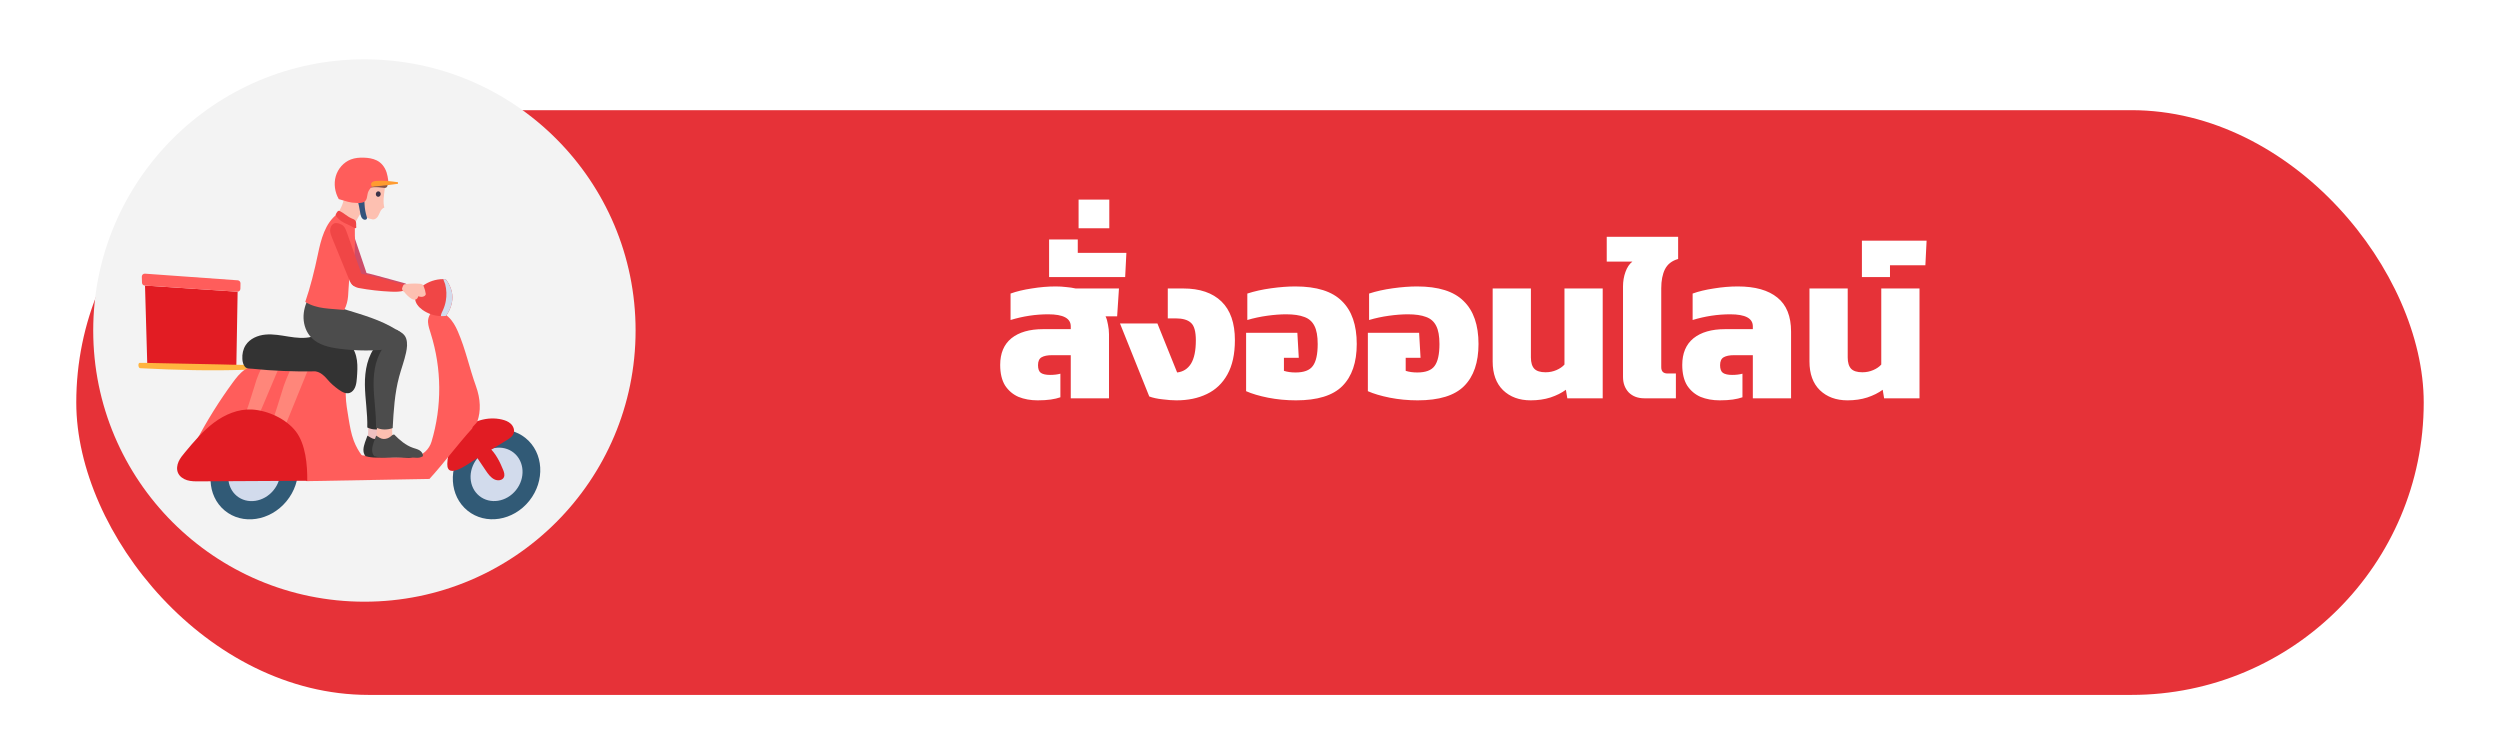 <svg xmlns:xlink="http://www.w3.org/1999/xlink" xmlns="http://www.w3.org/2000/svg" width="295" height="87" viewBox="0 0 295 87" fill="none">
<g filter="url(#filter0_di_101_177)">
<rect x="6" y="4" width="277" height="69" rx="34.5" fill="#E63238"/>
</g>
<path d="M122.438 47.24C121.606 47.24 120.854 47.104 120.182 46.832C119.526 46.544 118.998 46.096 118.598 45.488C118.214 44.864 118.022 44.056 118.022 43.064C118.022 41.688 118.462 40.64 119.342 39.92C120.238 39.2 121.486 38.84 123.086 38.84H126.35V38.504C126.35 37.56 125.462 37.088 123.686 37.088C122.198 37.088 120.718 37.312 119.246 37.76V34.64C119.95 34.384 120.782 34.184 121.742 34.04C122.718 33.88 123.662 33.8 124.574 33.8C125.006 33.8 125.414 33.824 125.798 33.872C126.198 33.904 126.574 33.96 126.926 34.04H132.038L131.822 37.328H130.454C130.582 37.584 130.678 37.912 130.742 38.312C130.822 38.696 130.862 39.072 130.862 39.44V47H126.35V41.912H124.118C123.606 41.912 123.206 41.992 122.918 42.152C122.63 42.312 122.486 42.624 122.486 43.088C122.486 43.536 122.598 43.84 122.822 44C123.062 44.16 123.422 44.24 123.902 44.24C124.366 44.24 124.774 44.192 125.126 44.096V46.88C124.806 46.992 124.43 47.08 123.998 47.144C123.566 47.208 123.046 47.24 122.438 47.24ZM123.793 32.696V28.256H127.177V29.84H132.913L132.769 32.696H123.793ZM127.273 26.936V23.552H130.897V26.936H127.273ZM138.83 47.24C138.334 47.24 137.782 47.2 137.174 47.12C136.566 47.056 136.046 46.944 135.614 46.784L132.158 38.168H136.574L138.902 43.952C139.606 43.872 140.15 43.528 140.534 42.92C140.918 42.296 141.11 41.376 141.11 40.16C141.11 39.12 140.918 38.432 140.534 38.096C140.166 37.744 139.558 37.568 138.71 37.568H137.798V34.04H139.622C141.574 34.04 143.078 34.552 144.134 35.576C145.19 36.6 145.718 38.12 145.718 40.136C145.718 41.784 145.422 43.136 144.83 44.192C144.254 45.232 143.446 46 142.406 46.496C141.382 46.992 140.19 47.24 138.83 47.24ZM152.92 47.24C151.784 47.24 150.688 47.136 149.632 46.928C148.592 46.72 147.728 46.464 147.04 46.16V39.272H153.088L153.256 42.224H151.504V43.76C151.904 43.888 152.36 43.952 152.872 43.952C153.864 43.952 154.544 43.696 154.912 43.184C155.296 42.672 155.488 41.808 155.488 40.592C155.488 39.664 155.36 38.952 155.104 38.456C154.848 37.944 154.448 37.592 153.904 37.4C153.36 37.192 152.648 37.088 151.768 37.088C151.096 37.088 150.352 37.144 149.536 37.256C148.72 37.368 147.936 37.536 147.184 37.76V34.64C148.016 34.368 148.952 34.16 149.992 34.016C151.032 33.872 151.984 33.8 152.848 33.8C155.36 33.8 157.192 34.376 158.344 35.528C159.512 36.664 160.096 38.352 160.096 40.592C160.096 42.768 159.528 44.424 158.392 45.56C157.272 46.68 155.448 47.24 152.92 47.24ZM167.288 47.24C166.152 47.24 165.056 47.136 164 46.928C162.96 46.72 162.096 46.464 161.408 46.16V39.272H167.456L167.624 42.224H165.872V43.76C166.272 43.888 166.728 43.952 167.24 43.952C168.232 43.952 168.912 43.696 169.28 43.184C169.664 42.672 169.856 41.808 169.856 40.592C169.856 39.664 169.728 38.952 169.472 38.456C169.216 37.944 168.816 37.592 168.272 37.4C167.728 37.192 167.016 37.088 166.136 37.088C165.464 37.088 164.72 37.144 163.904 37.256C163.088 37.368 162.304 37.536 161.552 37.76V34.64C162.384 34.368 163.32 34.16 164.36 34.016C165.4 33.872 166.352 33.8 167.216 33.8C169.728 33.8 171.56 34.376 172.712 35.528C173.88 36.664 174.464 38.352 174.464 40.592C174.464 42.768 173.896 44.424 172.76 45.56C171.64 46.68 169.816 47.24 167.288 47.24ZM180.623 47.24C179.279 47.24 178.191 46.84 177.359 46.04C176.543 45.24 176.135 44.112 176.135 42.656V34.04H180.647V42.176C180.647 42.784 180.783 43.232 181.055 43.52C181.327 43.792 181.767 43.928 182.375 43.928C182.839 43.928 183.271 43.84 183.671 43.664C184.071 43.488 184.383 43.272 184.607 43.016V34.04H189.119V47H184.943L184.775 45.992C184.279 46.36 183.671 46.664 182.951 46.904C182.247 47.128 181.471 47.24 180.623 47.24ZM194.035 47C193.267 47 192.651 46.768 192.187 46.304C191.739 45.824 191.515 45.216 191.515 44.48V33.8C191.515 33.192 191.611 32.624 191.803 32.096C191.995 31.552 192.267 31.144 192.619 30.872H189.595V27.944H198.019V30.56C197.283 30.768 196.763 31.176 196.459 31.784C196.171 32.376 196.027 33.12 196.027 34.016V43.328C196.027 43.824 196.275 44.072 196.771 44.072H197.755V47H194.035ZM202.922 47.24C202.09 47.24 201.338 47.104 200.666 46.832C200.01 46.544 199.482 46.096 199.082 45.488C198.698 44.864 198.506 44.056 198.506 43.064C198.506 41.688 198.946 40.64 199.826 39.92C200.722 39.2 201.97 38.84 203.57 38.84H206.834V38.504C206.834 37.56 205.946 37.088 204.17 37.088C202.682 37.088 201.202 37.312 199.73 37.76V34.64C200.434 34.384 201.266 34.184 202.226 34.04C203.202 33.88 204.146 33.8 205.058 33.8C207.106 33.8 208.666 34.24 209.738 35.12C210.81 35.984 211.346 37.32 211.346 39.128V47H206.834V41.912H204.602C204.09 41.912 203.69 41.992 203.402 42.152C203.114 42.312 202.97 42.624 202.97 43.088C202.97 43.536 203.082 43.84 203.306 44C203.546 44.16 203.906 44.24 204.386 44.24C204.85 44.24 205.258 44.192 205.61 44.096V46.88C205.29 46.992 204.914 47.08 204.482 47.144C204.05 47.208 203.53 47.24 202.922 47.24ZM218.006 47.24C216.662 47.24 215.574 46.84 214.742 46.04C213.926 45.24 213.518 44.112 213.518 42.656V34.04H218.03V42.176C218.03 42.784 218.166 43.232 218.438 43.52C218.71 43.792 219.15 43.928 219.758 43.928C220.222 43.928 220.654 43.84 221.054 43.664C221.454 43.488 221.766 43.272 221.99 43.016V34.04H226.502V47H222.326L222.158 45.992C221.662 46.36 221.054 46.664 220.334 46.904C219.63 47.128 218.854 47.24 218.006 47.24ZM219.706 32.696V28.4H227.338L227.194 31.304H223.018V32.696H219.706Z" fill="white"/>
<circle cx="43" cy="39" r="32" fill="#F3F3F3"/>
<g filter="url(#filter1_d_101_177)">
<path d="M17.111 31.7L17.376 40.933L27.888 41.254L28.04 32.423L17.111 31.7Z" fill="#E21C23"/>
<path d="M28.053 31.077L17.105 30.292C17.057 30.289 17.008 30.295 16.963 30.312C16.917 30.328 16.875 30.355 16.84 30.388C16.805 30.422 16.778 30.463 16.759 30.508C16.741 30.553 16.732 30.602 16.734 30.651L16.755 31.359C16.758 31.446 16.792 31.529 16.852 31.592C16.912 31.654 16.993 31.692 17.079 31.698L27.996 32.42C28.043 32.423 28.09 32.416 28.134 32.401C28.178 32.385 28.219 32.361 28.254 32.329C28.288 32.297 28.316 32.258 28.335 32.215C28.355 32.172 28.365 32.125 28.366 32.078L28.378 31.431C28.379 31.341 28.346 31.255 28.286 31.189C28.226 31.122 28.142 31.082 28.053 31.077V31.077Z" fill="#FF5D5B"/>
<path d="M16.95 40.816C16.799 40.813 16.644 40.809 16.493 40.814C16.251 40.819 16.298 41.436 16.541 41.448C20.795 41.667 24.802 41.775 28.968 41.634C29.175 41.626 29.748 41.541 29.607 41.186C29.515 40.956 29.056 41.059 28.864 41.059C27.912 41.059 26.958 41.02 26.006 41.001L20.234 40.883L16.95 40.816Z" fill="#FFB43F"/>
<path d="M23.172 50.02C24.429 47.626 25.861 45.331 27.457 43.151C27.871 42.584 28.31 42.015 28.889 41.619C29.902 40.926 31.203 40.856 32.428 40.881C35.439 40.942 38.424 41.436 41.384 41.996C40.452 43.573 40.833 45.573 41.133 47.383C41.281 48.273 41.431 49.169 41.747 50.012C42.23 51.29 43.076 52.397 44.179 53.194C38.074 53.376 32.008 53.201 26.015 52.026C25.455 51.916 24.887 51.794 24.386 51.519C23.885 51.244 23.286 50.583 23.172 50.02Z" fill="#FF5D5B"/>
<path d="M28.095 48.353C28.778 48.525 29.508 48.183 29.991 47.667C30.474 47.151 30.759 46.484 31.035 45.832C31.461 44.823 31.887 43.815 32.313 42.806L33.18 40.757C33.273 40.536 33.369 40.295 33.309 40.063C33.047 39.052 31.968 39.748 31.619 40.191C31.015 40.959 30.603 41.892 30.268 42.804C30.075 43.328 28.648 48.492 28.095 48.353Z" fill="#FF867A"/>
<path d="M30.929 50.243C31.601 50.492 32.351 50.114 32.868 49.506C33.386 48.898 33.717 48.094 34.037 47.307C34.532 46.091 35.027 44.874 35.522 43.658L36.529 41.183C36.638 40.917 36.749 40.626 36.705 40.337C36.512 39.078 35.389 39.871 35.011 40.398C34.354 41.309 33.88 42.433 33.482 43.536C33.252 44.172 31.473 50.445 30.929 50.243Z" fill="#FF867A"/>
<path d="M29.76 41.512C29.42 41.485 29.104 41.519 28.897 41.27C28.691 41.022 28.617 40.688 28.598 40.364C28.563 39.795 28.68 39.208 28.988 38.73C29.486 37.957 30.419 37.562 31.331 37.48C32.243 37.398 33.155 37.577 34.059 37.72C34.964 37.863 35.899 37.969 36.785 37.739C37.521 37.547 38.527 37.657 39.281 37.747C40.035 37.836 40.791 38.12 41.314 38.673C41.785 39.172 42.03 39.852 42.121 40.533C42.213 41.215 42.163 41.906 42.113 42.592C42.067 43.21 41.974 43.915 41.464 44.262C40.978 44.594 40.403 44.299 39.929 43.95C39.455 43.601 39.019 43.234 38.642 42.78C38.266 42.326 37.792 41.898 37.21 41.82C34.723 41.867 32.235 41.765 29.76 41.512V41.512Z" fill="#333333"/>
<path d="M33.801 57.151C35.739 54.804 35.611 51.483 33.517 49.732C31.423 47.981 28.154 48.464 26.217 50.811C24.279 53.157 24.406 56.479 26.5 58.23C28.595 59.981 31.863 59.498 33.801 57.151Z" fill="#315A76"/>
<path d="M32.263 55.865C33.414 54.47 33.339 52.496 32.094 51.455C30.849 50.414 28.906 50.702 27.755 52.096C26.603 53.491 26.679 55.466 27.924 56.506C29.168 57.547 31.111 57.26 32.263 55.865Z" fill="#D2DBEC"/>
<path d="M62.453 57.101C64.345 54.736 64.151 51.42 62.019 49.693C59.888 47.966 56.626 48.483 54.734 50.847C52.842 53.211 53.036 56.528 55.168 58.255C57.3 59.982 60.561 59.465 62.453 57.101Z" fill="#315A76"/>
<path d="M60.888 55.833C62.013 54.428 61.897 52.456 60.63 51.43C59.363 50.403 57.424 50.71 56.3 52.116C55.175 53.521 55.291 55.492 56.558 56.519C57.825 57.546 59.764 57.239 60.888 55.833Z" fill="#D2DBEC"/>
<path d="M59.381 53.469C59.49 53.745 59.584 54.063 59.454 54.329C59.27 54.704 58.733 54.753 58.357 54.576C57.895 54.359 57.586 53.915 57.299 53.49L56.344 52.074C56.181 51.832 56.014 51.581 55.959 51.293C55.747 50.193 57.184 50.332 57.737 50.818C58.479 51.469 59.023 52.568 59.381 53.469Z" fill="#E11C23"/>
<path d="M56.093 52.204L59.772 49.957C60.122 49.744 60.497 49.498 60.62 49.106C60.74 48.724 60.572 48.294 60.285 48.017C59.998 47.74 59.609 47.594 59.221 47.503C57.544 47.107 55.693 47.669 54.461 48.879C53.456 49.868 52.806 51.326 52.78 52.746C52.746 54.677 55.359 52.652 56.093 52.204Z" fill="#E11C23"/>
<path d="M36.169 54.776L50.675 54.515C52.448 52.567 53.942 50.519 55.713 48.566C55.79 48.204 56.209 48.05 56.334 47.699C56.748 46.532 56.718 45.103 56.163 43.566C55.375 41.386 54.952 39.248 54.026 37.111C53.753 36.481 53.411 35.866 52.91 35.4C52.409 34.933 51.726 34.63 51.047 34.708C50.711 35.025 50.478 35.544 50.506 36.009C50.534 36.474 50.689 36.915 50.829 37.357C52.134 41.508 52.164 45.959 50.917 50.127C50.65 51.013 49.858 51.787 48.944 51.874C44.662 52.28 40.019 51.189 35.617 51.293C35.47 52.131 35.675 54.084 36.169 54.776Z" fill="#FF5D5B"/>
<path d="M53.386 33.079C53.386 33.856 53.089 34.66 52.622 35.278C52.424 35.302 52.224 35.31 52.024 35.302C51.24 35.273 50.482 35.015 49.842 34.557C49.392 34.232 48.989 33.757 48.976 33.2C48.962 32.627 49.362 32.126 49.813 31.778C50.531 31.23 51.408 30.934 52.309 30.936C52.405 30.936 52.501 30.94 52.597 30.948C53.069 31.564 53.385 32.304 53.386 33.079Z" fill="#F04646"/>
<path d="M29.739 46.324C28.121 46.232 26.533 46.908 25.234 47.881C23.934 48.855 22.879 50.116 21.837 51.364C21.549 51.709 21.258 52.059 21.073 52.47C20.889 52.882 20.823 53.365 20.996 53.78C21.183 54.225 21.617 54.525 22.079 54.665C22.541 54.805 23.027 54.802 23.508 54.799L36.256 54.731C36.28 52.85 36.058 50.41 34.917 48.919C33.776 47.428 31.605 46.431 29.739 46.324Z" fill="#E11C23"/>
<path d="M53.386 33.079C53.386 33.856 53.089 34.66 52.622 35.278C52.424 35.302 52.224 35.31 52.024 35.302C52.024 35.287 52.024 35.271 52.024 35.257C52.05 35.023 52.167 34.812 52.266 34.599C52.425 34.252 52.539 33.886 52.606 33.509C52.722 32.853 52.696 32.179 52.53 31.534C52.492 31.387 52.359 31.142 52.306 30.936C52.403 30.936 52.498 30.94 52.594 30.948C53.069 31.564 53.385 32.304 53.386 33.079Z" fill="#D2DBEC"/>
<path d="M44.518 30.535L46.756 31.146L47.644 31.389C47.747 31.41 47.845 31.45 47.935 31.505C47.98 31.533 48.017 31.572 48.043 31.618C48.069 31.664 48.083 31.716 48.084 31.769C48.075 31.941 47.893 32.044 47.73 32.097C47.225 32.261 46.683 32.253 46.153 32.231C44.887 32.177 43.626 32.033 42.379 31.802C42.155 31.76 41.785 31.59 41.637 31.414C41.468 31.213 41.605 31.021 41.719 30.785C41.833 30.57 41.984 30.379 42.166 30.219C42.324 30.075 42.483 30.096 42.686 30.123C43.307 30.204 43.914 30.37 44.518 30.535Z" fill="#CE4C68"/>
<path d="M40.209 24.357C39.901 24.502 39.743 24.846 39.743 25.17C39.743 25.495 39.861 25.808 39.98 26.112L41.986 31.214C42.094 31.453 42.29 31.699 42.555 31.748C42.82 31.798 43.031 31.698 43.186 31.489C43.341 31.281 43.389 31.011 43.367 30.755C43.346 30.499 43.264 30.252 43.181 30.007L41.644 25.458C41.551 25.181 41.453 24.896 41.256 24.673C41.06 24.449 40.484 24.227 40.209 24.357Z" fill="#CE4C68"/>
<path d="M43.462 48.305C43.455 48.775 43.432 49.244 43.393 49.711C44.019 49.86 44.668 49.884 45.304 49.781C45.261 49.323 45.244 48.844 45.245 48.382C44.672 48.388 44.033 48.357 43.462 48.305Z" fill="#EEC0C0"/>
<path d="M45.737 36.898C46.255 37.15 46.737 37.428 46.907 37.96C47.078 38.493 47.007 39.072 46.888 39.619C46.681 40.579 46.328 41.501 46.073 42.449C45.544 44.41 45.422 46.483 45.311 48.514C44.681 48.742 43.937 48.747 43.339 48.442C43.386 46.762 43.077 45.092 43.058 43.41C43.039 41.729 43.358 39.95 44.465 38.691C44.909 38.187 45.354 37.449 45.737 36.898Z" fill="#333333"/>
<path d="M48.878 51.828C48.913 51.55 48.719 51.288 48.482 51.142C48.246 50.996 47.968 50.934 47.706 50.845C46.848 50.549 46.127 49.928 45.492 49.278C45.333 49.255 45.203 49.394 45.081 49.498C44.837 49.707 44.522 49.814 44.202 49.798C43.885 49.781 43.642 49.551 43.361 49.405C43.28 49.666 43.145 49.95 43.065 50.21C42.981 50.48 42.896 50.754 42.884 51.036C42.872 51.319 42.942 51.616 43.132 51.825C43.97 52.078 44.847 51.992 45.719 51.958C46.535 51.927 47.352 51.982 48.167 52.019C48.418 52.035 48.668 51.967 48.878 51.828V51.828Z" fill="#333333"/>
<path d="M44.486 48.305C44.48 48.775 44.457 49.244 44.418 49.711C45.044 49.86 45.693 49.884 46.329 49.781C46.285 49.323 46.269 48.844 46.27 48.382C45.697 48.388 45.058 48.357 44.486 48.305Z" fill="#FDC0B1"/>
<path d="M43.965 23.889C44.192 23.928 44.416 23.779 44.552 23.592C44.689 23.404 44.763 23.18 44.868 22.974C44.974 22.768 45.127 22.567 45.348 22.497C45.168 21.778 45.313 21.024 45.4 20.288C45.486 19.552 45.495 18.753 45.092 18.132C44.858 17.771 44.499 17.503 44.109 17.323C43.719 17.142 43.297 17.044 42.876 16.968C42.04 16.819 41.117 17.207 40.651 17.921C40.438 18.239 40.28 18.591 40.185 18.962C40.092 19.321 40.011 19.691 40.05 20.056C40.113 20.671 40.472 21.386 40.884 21.843C41.724 22.778 42.73 23.68 43.965 23.889Z" fill="#FDC0B1"/>
<path d="M44.922 20.937C44.899 21.115 44.753 21.242 44.595 21.221C44.437 21.201 44.327 21.04 44.35 20.863C44.373 20.685 44.519 20.558 44.677 20.578C44.835 20.598 44.945 20.759 44.922 20.937Z" fill="#3B3348"/>
<path d="M40.688 20.946C40.581 21.832 40.242 22.672 39.705 23.382C39.877 23.766 40.22 24.018 40.613 24.16C41.006 24.303 41.426 24.403 41.757 24.659C42.02 24.073 42.328 23.509 42.676 22.97C42.1 22.214 41.486 21.457 40.688 20.946Z" fill="#FDC0B1"/>
<path d="M44.471 30.717L46.739 31.333L47.636 31.574C47.74 31.596 47.84 31.636 47.931 31.691C47.977 31.719 48.014 31.757 48.04 31.804C48.067 31.85 48.081 31.902 48.082 31.955C48.074 32.127 47.889 32.23 47.725 32.282C47.213 32.446 46.664 32.438 46.127 32.416C44.845 32.359 43.569 32.214 42.307 31.981C42.078 31.939 41.704 31.768 41.554 31.593C41.383 31.392 41.522 31.2 41.637 30.963C41.752 30.748 41.905 30.556 42.089 30.396C42.249 30.252 42.41 30.273 42.615 30.3C43.245 30.385 43.859 30.552 44.471 30.717Z" fill="#F04646"/>
<path d="M47.729 31.547C48.33 31.455 48.941 31.434 49.547 31.485C49.65 31.485 49.75 31.513 49.837 31.567C49.925 31.631 49.976 31.738 50.019 31.844C50.126 32.11 50.2 32.388 50.238 32.672C50.264 32.855 50.045 32.98 49.881 33.015C49.716 33.05 49.547 33.015 49.384 32.974C48.879 32.85 48.38 32.694 47.887 32.521C47.732 32.469 47.569 32.4 47.495 32.243C47.47 32.183 47.457 32.119 47.458 32.054C47.459 31.988 47.473 31.924 47.499 31.865C47.548 31.746 47.612 31.566 47.729 31.547Z" fill="#FDC0B1"/>
<path d="M36.423 33.155C36.028 33.887 35.791 34.717 35.819 35.55C35.847 36.383 36.152 37.219 36.725 37.823C37.565 38.708 38.84 38.995 40.046 39.151C42.121 39.421 44.222 39.423 46.298 39.158C46.571 39.123 46.867 38.993 47.116 38.877C47.365 38.76 47.586 38.554 47.659 38.287C47.738 37.995 47.628 37.677 47.44 37.441C47.251 37.206 46.994 37.038 46.738 36.881C44.83 35.717 42.898 35.186 40.496 34.446C39.153 34.031 37.748 33.479 36.423 33.155Z" fill="#4C4C4C"/>
<path d="M39.802 23.248C40.376 23.777 41.107 24.271 41.872 24.4C41.851 25.915 41.966 27.341 41.74 28.84C41.619 29.645 41.27 30.412 41.187 31.221C41.055 32.506 41.212 33.428 40.618 34.573C39 34.401 37.401 34.493 36.022 33.624C36.622 31.897 37.131 29.829 37.504 28.039C37.878 26.249 38.351 24.35 39.802 23.248Z" fill="#FF5D5B"/>
<path d="M46.763 36.898C47.28 37.15 47.762 37.428 47.932 37.96C48.102 38.493 48.032 39.072 47.913 39.619C47.706 40.579 47.353 41.501 47.098 42.449C46.569 44.41 46.446 46.483 46.336 48.514C45.706 48.742 44.961 48.747 44.364 48.442C44.41 46.762 44.102 45.092 44.083 43.41C44.064 41.729 44.383 39.95 45.49 38.691C45.934 38.187 46.379 37.449 46.763 36.898Z" fill="#4C4C4C"/>
<path d="M49.905 51.828C49.94 51.55 49.746 51.288 49.509 51.142C49.272 50.996 48.995 50.934 48.733 50.845C47.876 50.549 47.154 49.928 46.519 49.278C46.361 49.255 46.231 49.394 46.109 49.498C45.864 49.707 45.55 49.814 45.229 49.798C44.913 49.781 44.679 49.576 44.388 49.405C44.307 49.666 44.173 49.95 44.093 50.21C44.008 50.48 43.924 50.754 43.912 51.036C43.9 51.319 43.97 51.616 44.16 51.825C44.998 52.078 45.875 51.992 46.747 51.958C47.563 51.927 48.379 51.982 49.195 52.019C49.446 52.034 49.695 51.967 49.905 51.828V51.828Z" fill="#4C4C4C"/>
<path d="M42.51 23.146C42.531 23.299 42.571 23.448 42.629 23.59C42.688 23.732 42.799 23.847 42.939 23.911C43.078 23.966 43.276 23.917 43.306 23.77C43.312 23.707 43.303 23.643 43.279 23.585C43.132 23.119 43.045 22.637 43.02 22.149C43.019 21.983 43.002 21.818 42.968 21.655C42.917 21.443 42.773 21.23 42.543 21.197C42.353 21.17 42.211 21.265 42.206 21.461C42.2 21.725 42.305 22.029 42.352 22.288C42.405 22.575 42.457 22.86 42.51 23.146Z" fill="#34537C"/>
<path d="M48.767 33.344C48.629 33.301 48.5 33.232 48.388 33.14C48.019 32.863 47.709 32.514 47.477 32.114C47.465 32.097 47.458 32.075 47.458 32.054C47.464 32.01 47.519 31.994 47.562 31.99C47.967 31.96 48.371 32.055 48.721 32.263C48.98 32.415 49.451 32.732 49.316 33.082C49.227 33.316 49.005 33.407 48.767 33.344Z" fill="#FDC0B1"/>
<path d="M39.441 24.357C39.121 24.502 38.958 24.846 38.955 25.17C38.951 25.495 39.077 25.808 39.202 26.112L41.293 31.214C41.405 31.453 41.61 31.699 41.889 31.748C42.012 31.774 42.14 31.763 42.257 31.717C42.374 31.671 42.475 31.591 42.548 31.488C42.711 31.28 42.759 31.009 42.737 30.753C42.714 30.498 42.628 30.25 42.542 30.006C42.008 28.49 41.473 26.974 40.938 25.458C40.84 25.182 40.738 24.897 40.533 24.673C40.328 24.449 39.729 24.227 39.441 24.357Z" fill="#F04646"/>
<path d="M45.159 20.153C45.31 20.178 45.479 20.206 45.602 20.113C45.747 20.005 45.748 19.788 45.717 19.609C45.562 18.707 44.938 17.914 44.127 17.498C43.317 17.081 42.344 17.029 41.471 17.284C41.087 17.398 40.709 17.576 40.436 17.87C40.074 18.262 39.934 18.817 39.918 19.351C39.904 19.91 40.01 20.465 40.229 20.978C40.306 21.159 40.416 21.35 40.603 21.408C40.671 21.424 40.741 21.425 40.81 21.413C40.878 21.401 40.944 21.375 41.002 21.337C41.119 21.261 41.228 21.174 41.328 21.077C41.713 20.739 42.165 20.488 42.655 20.342C42.903 20.267 43.154 20.255 43.405 20.201C43.647 20.141 43.895 20.103 44.145 20.088C44.484 20.076 44.824 20.098 45.159 20.153Z" fill="#88554A"/>
<path d="M45.614 18.334C45.707 18.642 45.772 18.958 45.81 19.277C45.824 19.4 45.79 19.524 45.717 19.623C45.643 19.722 45.535 19.79 45.414 19.811C45.13 19.863 43.96 19.88 43.782 20.116C43.515 20.471 43.415 20.598 43.348 21.038C43.313 21.262 43.28 21.501 43.136 21.676C42.916 21.941 42.525 21.964 42.181 21.953C41.142 21.92 40.981 21.766 39.976 21.496C39.513 20.694 39.365 19.691 39.62 18.8C39.875 17.909 40.547 17.138 41.409 16.812C41.896 16.628 42.426 16.586 42.947 16.604C43.467 16.622 43.986 16.7 44.451 16.927C44.992 17.19 45.391 17.68 45.614 18.332V18.334Z" fill="#FF5D5B"/>
<path d="M43.927 20.026C45.299 19.899 46.125 19.818 46.961 19.688C46.97 19.626 46.97 19.563 46.961 19.502C46.116 19.389 45.263 19.275 44.413 19.35C44.291 19.356 44.17 19.38 44.055 19.422C43.999 19.442 43.948 19.473 43.904 19.513C43.86 19.553 43.825 19.602 43.8 19.656C43.755 19.764 43.827 19.959 43.927 20.026Z" fill="#FF9B30"/>
<path d="M39.596 23.368C39.644 23.225 39.718 23.093 39.813 22.977C39.847 22.928 39.897 22.892 39.955 22.876C40.008 22.872 40.061 22.884 40.107 22.911C40.594 23.144 40.986 23.557 41.483 23.768C41.643 23.835 41.822 23.888 41.926 24.028C42.009 24.139 42.03 24.288 42.03 24.426C42.03 24.564 42.02 24.708 42.046 24.843C42.035 24.87 42.015 24.894 41.989 24.909C41.964 24.925 41.934 24.932 41.904 24.929C41.844 24.914 41.787 24.888 41.737 24.852C41.364 24.623 40.952 24.474 40.567 24.269C40.181 24.064 39.797 23.766 39.596 23.368Z" fill="#F04646"/>
</g>
<defs>
<filter id="filter0_di_101_177" x="0" y="0" width="295" height="87" filterUnits="userSpaceOnUse" color-interpolation-filters="sRGB">
<feFlood flood-opacity="0" result="BackgroundImageFix"/>
<feColorMatrix in="SourceAlpha" type="matrix" values="0 0 0 0 0 0 0 0 0 0 0 0 0 0 0 0 0 0 127 0" result="hardAlpha"/>
<feMorphology radius="2" operator="dilate" in="SourceAlpha" result="effect1_dropShadow_101_177"/>
<feOffset dx="3" dy="5"/>
<feGaussianBlur stdDeviation="3.5"/>
<feComposite in2="hardAlpha" operator="out"/>
<feColorMatrix type="matrix" values="0 0 0 0 0 0 0 0 0 0 0 0 0 0 0 0 0 0 0.2 0"/>
<feBlend mode="normal" in2="BackgroundImageFix" result="effect1_dropShadow_101_177"/>
<feBlend mode="normal" in="SourceGraphic" in2="effect1_dropShadow_101_177" result="shape"/>
<feColorMatrix in="SourceAlpha" type="matrix" values="0 0 0 0 0 0 0 0 0 0 0 0 0 0 0 0 0 0 127 0" result="hardAlpha"/>
<feOffset dy="4"/>
<feGaussianBlur stdDeviation="2.5"/>
<feComposite in2="hardAlpha" operator="arithmetic" k2="-1" k3="1"/>
<feColorMatrix type="matrix" values="0 0 0 0 0.492 0 0 0 0 0.164 0 0 0 0 0.164 0 0 0 0.1 0"/>
<feBlend mode="normal" in2="shape" result="effect2_innerShadow_101_177"/>
</filter>
<filter id="filter1_d_101_177" x="14.333" y="16.6" width="51.421" height="46.682" filterUnits="userSpaceOnUse" color-interpolation-filters="sRGB">
<feFlood flood-opacity="0" result="BackgroundImageFix"/>
<feColorMatrix in="SourceAlpha" type="matrix" values="0 0 0 0 0 0 0 0 0 0 0 0 0 0 0 0 0 0 127 0" result="hardAlpha"/>
<feOffset dy="2"/>
<feGaussianBlur stdDeviation="1"/>
<feComposite in2="hardAlpha" operator="out"/>
<feColorMatrix type="matrix" values="0 0 0 0 0 0 0 0 0 0 0 0 0 0 0 0 0 0 0.25 0"/>
<feBlend mode="normal" in2="BackgroundImageFix" result="effect1_dropShadow_101_177"/>
<feBlend mode="normal" in="SourceGraphic" in2="effect1_dropShadow_101_177" result="shape"/>
</filter>
</defs>
</svg>